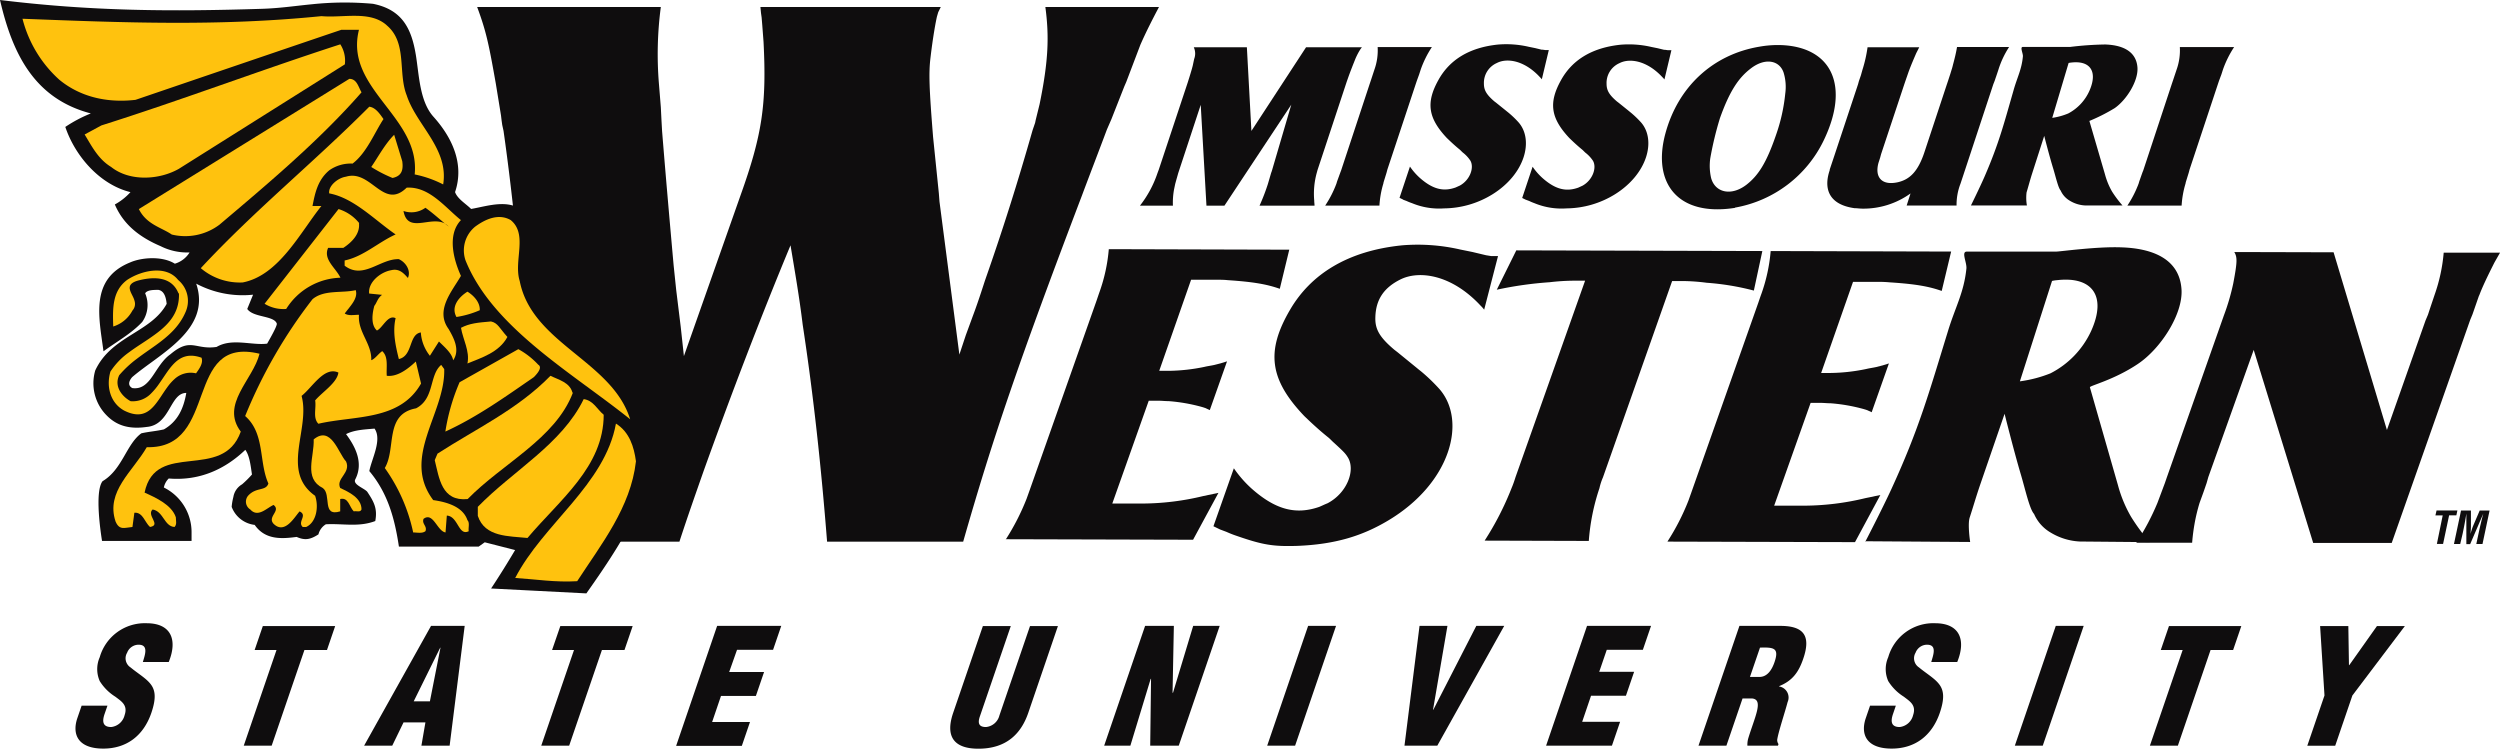 <svg id="missouri_western" xmlns="http://www.w3.org/2000/svg" viewBox="0 0 480 143.73">
  <defs>
    <style>
      .cls-1, .cls-2 {
        fill: #0f0d0e;
      }

      .cls-2 {
        fill-rule: evenodd;
      }

      .cls-3 {
        fill: #ffc20e;
      }
    </style>
  </defs>
  <title>mwsu_logo</title>
  <g id="western">
    <path id="n" class="cls-1" d="M420.18,282.33a45.67,45.67,0,0,0,4.06-7.66l1.42-3.79,0.4-1.16,10.92-31a42.39,42.39,0,0,0,1.81-6.19c0.81-4.26.76-5,.2-6l19.06,0.05,10.24,34.12,7.42-21.05,0.46-1.08,0.43-1.31,0.86-2.56a32.52,32.52,0,0,0,1.73-8.05l10.82,0-1.06,1.86c-1.41,2.78-2.36,4.8-2.88,6.19l-0.14.31-1.21,3.48-0.45,1.09-15.06,42.8-15.08,0-11.42-37.06L434,269.73l-0.33,1.16-0.59,1.71-0.76,2.09a34.18,34.18,0,0,0-.94,3.87,37.85,37.85,0,0,0-.49,3.79l-10.74,0h0Z" transform="translate(-10 -178.14)"/>
    <path id="r" class="cls-1" d="M368.12,282.18s3.25-6.27,5.06-10.21c5.29-11.53,7.16-18.34,10.81-30.19,1.4-4.64,3.09-7.43,3.56-12.08,0.11-1.16-1.05-3.26.08-3.25l17.08,0c0.85,0,7.84-1,12.57-.82,5.45,0.17,11.18,1.89,11.57,8.09,0.3,4.73-4,11.38-8.4,14.31-4.61,3.09-9.26,4.16-9.19,4.47l5.4,18.84a24.85,24.85,0,0,0,2.49,6,37.62,37.62,0,0,0,3.6,4.89l-13.43-.12a11.9,11.9,0,0,1-5.6-1.72,7.69,7.69,0,0,1-3.18-3.57c-0.86-.93-1.67-4.65-2.52-7.52-1.34-4.5-3.14-11.71-3.14-11.71l-4.69,13.62c-0.82,2.4-1.26,4-2,6.27-0.44,1.31.08,4.72,0.08,4.72l-20.18-.14h0Zm29.75-30.83a24.58,24.58,0,0,0,5.82-1.53,17.21,17.21,0,0,0,7.8-8.11c3.09-6.81.15-10.54-6.5-9.78a6.31,6.31,0,0,0-1,.15l-6.17,19.27h0Z" transform="translate(-10 -178.14)"/>
    <path id="e2" class="cls-1" d="M330.18,282.07a44.26,44.26,0,0,0,4-7.81l0.58-1.63,12.84-36.38c0.21-.62.42-1.24,0.62-1.78a32.54,32.54,0,0,0,1.75-8.13l34.65,0.1L382.81,234c-2.44-.86-5-1.33-10-1.65a20.78,20.78,0,0,0-2.19-.09h-4.84l-6.12,17.49h1.85a35.3,35.3,0,0,0,6.79-.76c0.61-.15,1.26-0.23,1.94-0.38l1.21-.31,1.22-.38-3.31,9.37-0.84-.39-0.73-.23a33.25,33.25,0,0,0-6.3-1.1c-0.71,0-1.33-.08-2-0.08h-1.85l-7,19.74,5.77,0a50.62,50.62,0,0,0,11.71-1.44l2.91-.61-4.87,9.05-36-.1h0Z" transform="translate(-10 -178.14)"/>
    <path id="t" class="cls-1" d="M297.37,233.79l3.76-7.58,47.24,0.13-1.63,7.59a49.57,49.57,0,0,0-9.06-1.5,38,38,0,0,0-4.63-.33h-2l-13.28,37.69a11.48,11.48,0,0,0-.68,2.09A40.93,40.93,0,0,0,315.05,282l-20-.06a56.69,56.69,0,0,0,5.19-10.13c0.3-.7.53-1.39,0.75-2.09l13.35-37.69h-2a42.09,42.09,0,0,0-4.83.3,70.71,70.71,0,0,0-10.15,1.44h0Z" transform="translate(-10 -178.14)"/>
    <path id="s" class="cls-1" d="M243,279.12l3.9-11.07a22.06,22.06,0,0,0,3.4,3.89c4.81,4.27,8.71,5,13,3.52,0.55-.23,1-0.46,1.58-0.69,3.71-1.93,5.39-6.26,3.95-8.74-0.47-.78-0.75-1.09-2.7-2.87-0.36-.31-0.7-0.7-1.06-1-2.05-1.63-3.81-3.34-4.63-4.12-6.75-7.07-7.38-12.5-2.77-20.39,4-6.88,11.09-11.36,21.57-12.41a36.51,36.51,0,0,1,11.14.81l2.32,0.47,2.3,0.55,0.34,0.08,1,0.16h1.28l-2.66,10.29a6,6,0,0,0-.68-0.77c-5.57-6-11.85-6.85-15.47-5-3.21,1.62-4.65,3.94-4.74,7.19-0.08,2.25.71,3.8,3.65,6.28l0.61,0.47,3.68,3c0.36,0.31.78,0.62,1.14,0.93a34.18,34.18,0,0,1,3.27,3.19c5.25,6.13,2.1,18-9.83,25.15-5,3-10.22,4.62-17.54,4.91-4.59.14-6.58-.18-11.54-1.9a18.84,18.84,0,0,1-2-.78l-1.25-.47-1.28-.62h0Z" transform="translate(-10 -178.14)"/>
    <path id="e1" class="cls-1" d="M203.11,281.71a44.71,44.71,0,0,0,4-7.82l0.58-1.62,12.84-36.38c0.21-.62.42-1.24,0.61-1.78a32.33,32.33,0,0,0,1.75-8.13l34.65,0.1-1.82,7.51c-2.44-.86-5-1.33-10-1.66-0.7-.08-1.48-0.08-2.19-0.08l-4.84,0-6.12,17.49h1.85a35.46,35.46,0,0,0,6.79-.75c0.6-.15,1.26-0.23,1.94-0.38l1.21-.31,1.23-.38-3.31,9.36-0.84-.39-0.73-.23a33.23,33.23,0,0,0-6.3-1.1c-0.71,0-1.33-.08-2-0.08h-1.85l-7,19.74,5.76,0a50.48,50.48,0,0,0,11.71-1.44l2.91-.61-4.87,9-36-.1h0Z" transform="translate(-10 -178.14)"/>
    <path id="w" class="cls-1" d="M101.63,179.48h35.25a69,69,0,0,0-.37,14.69l0.37,4.56,0.12,2.43,0.12,2.14c0.74,9.13,1.48,17.54,2.22,25.81l0.49,4.7,0.86,7,0.62,5.7,10.85-30.8c4.19-11.69,5.05-17.54,4.44-29.52l-0.25-3.28-0.12-1.43-0.12-.85L156,179.48h34.63l-0.49,1-0.25.85c-0.25,1.14-.74,3.71-1.23,7.84-0.37,3-.25,6,0.49,15.26l1.11,10.84,0.12,1.57,3.82,29.38,1.23-3.71,1.36-3.71c0.86-2.28,1.6-4.56,2.34-6.84,3.45-9.84,6.28-18.82,9.12-28.8l0.49-1.43,0.12-.57,0.74-3c1.73-8.41,1.85-13.12,1.11-18.68h21.82c-1.36,2.57-2.59,5-3.58,7.27l-2.71,7.13-0.37.85L223.4,201l-0.12.28L222.53,203c-1.6,4.28-3.2,8.41-4.8,12.69-12.2,32.08-17.13,46.63-22.8,66.45H168.8c-1.11-14.12-2.59-27.95-4.68-41.64-0.62-5.13-1.48-10.12-2.34-15.26-5.92,14.26-11.46,28.8-16.64,43.21-1.6,4.56-3.21,9.13-4.69,13.69H112.84c-0.25-11.41-.74-22.1-1.48-32.8-1.35-18-2.83-33.09-4.68-46.06l-0.25-1.14-0.12-.85-0.12-1-1-6.13c-1.36-7.7-1.85-10-3.58-14.69h0Z" transform="translate(-10 -178.14)"/>
  </g>
  <g id="missouri">
    <path id="i2" class="cls-1" d="M428.87,217.62a18.34,18.34,0,0,1,.75-4.23l0.05-.26,0.56-1.81,0.17-.64,5.47-16.49,0.2-.59,0.44-1.18,0.3-.93a19.73,19.73,0,0,1,2.14-4.31H428.53a11.08,11.08,0,0,1-.63,4.35l-0.69,2.07-0.2.59-5.5,16.66v0l-0.17.42L420.73,213l-0.11.38a20.86,20.86,0,0,1-2.16,4.23h10.41Z" transform="translate(-10 -178.14)"/>
    <path id="r-2" data-name="r" class="cls-2" d="M399.18,217.67a8.68,8.68,0,0,1-.08-2.58c0.37-1.23.59-2.11,1-3.42l2.39-7.44s1,3.93,1.76,6.38c0.47,1.57.93,3.59,1.39,4.1a4.28,4.28,0,0,0,1.73,1.95,6.28,6.28,0,0,0,3,.93l7.15,0a21.41,21.41,0,0,1-2-2.66,13.73,13.73,0,0,1-1.36-3.3l-3-10.27a34.42,34.42,0,0,0,4.86-2.46c2.3-1.6,4.56-5.24,4.37-7.82-0.26-3.38-3.32-4.31-6.22-4.4a61.86,61.86,0,0,0-6.68.47h-9.09c-0.61,0,0,1.14,0,1.77-0.22,2.54-1.1,4.06-1.81,6.6-1.86,6.47-2.81,10.19-5.54,16.49-0.94,2.16-2.63,5.58-2.63,5.58l10.75,0h0Zm8-27.44a3.46,3.46,0,0,1,.51-0.08c3.53-.42,5.12,1.61,3.52,5.33a9.08,9.08,0,0,1-4.1,4.44,12.6,12.6,0,0,1-3.08.85l3.14-10.53h0Z" transform="translate(-10 -178.14)"/>
    <path id="u" class="cls-1" d="M361.33,210.73l-0.12.38c-1.15,3.76.39,6.38,4.85,7,0.52,0,1,.09,1.61.09a15.45,15.45,0,0,0,9.15-2.92l-0.74,2.32h9.58a11.17,11.17,0,0,1,.75-4.18l0.59-1.78,0.11-.34,0.2-.6,5.41-16.4,0.25-.63,0.49-1.44,0.21-.63a17.56,17.56,0,0,1,2.08-4.44h-10c-0.19,1.14-.46,2.24-0.78,3.42a9.67,9.67,0,0,1-.28,1l-0.22.72L384,193.74l-0.2.59-4.3,13c-1.2,3.63-2.74,5.24-5.08,5.79-3.18.72-4.5-1-3.75-3.72l0.32-1,0.17-.64,4.45-13.4,0.2-.59,0.66-1.9,0.08-.21c0.34-.93.85-2.12,1.36-3.3l0.58-1.14h-9.92a26.44,26.44,0,0,1-1,4.39l-0.28,1-0.38,1.1-0.16.59-4.57,13.78-0.89,2.66h0Z" transform="translate(-10 -178.14)"/>
    <path id="o" class="cls-2" d="M343.13,218A23.41,23.41,0,0,0,360.2,205c4.91-10.27,1.6-17.59-7.75-18.18a20,20,0,0,0-4.68.29c-8.75,1.48-15.52,7.52-18,16.61-2.6,9.51,2.31,16.06,13.34,14.33h0Zm-2.92-17.12c1.88-5.28,3.61-7.82,5.95-9.6,2.74-2.11,5.47-1.56,6.28.76a9.36,9.36,0,0,1,.33,4.06,34,34,0,0,1-1.79,8c-1.87,5.45-3.45,7.78-5.66,9.51-2.92,2.24-6,1.52-6.78-1.27a10.44,10.44,0,0,1-.17-3.8,64.36,64.36,0,0,1,1.84-7.65h0Z" transform="translate(-10 -178.14)"/>
    <path id="s2" class="cls-1" d="M302.94,216.48l0.67,0.25a9.71,9.71,0,0,0,1,.42,13.6,13.6,0,0,0,6.16,1,18,18,0,0,0,9.31-2.71c6.29-3.93,7.89-10.4,5.05-13.74A18.65,18.65,0,0,0,323.4,200c-0.19-.17-0.42-0.34-0.61-0.51l-2-1.61-0.33-.25c-1.58-1.35-2-2.2-2-3.43a4.14,4.14,0,0,1,2.47-3.93c1.91-1,5.26-.55,8.27,2.71a3.29,3.29,0,0,1,.37.42l1.34-5.62h-0.68l-0.55-.08-0.18,0-1.23-.3-1.23-.25a19.1,19.1,0,0,0-5.93-.42c-5.57.59-9.3,3-11.4,6.81-2.4,4.31-2,7.27,1.62,11.12,0.44,0.42,1.39,1.35,2.49,2.24,0.19,0.17.38,0.38,0.57,0.55a6.52,6.52,0,0,1,1.46,1.56c0.78,1.35-.08,3.72-2,4.78l-0.83.38c-2.25.8-4.33,0.42-6.92-1.9a12.06,12.06,0,0,1-1.84-2.12l-2,6,0.69,0.34h0Z" transform="translate(-10 -178.14)"/>
    <path id="s1" class="cls-1" d="M279.39,216.48l0.67,0.25a10,10,0,0,0,1.05.42,13.56,13.56,0,0,0,6.15,1,18,18,0,0,0,9.31-2.71c6.3-3.93,7.89-10.4,5.05-13.74a17.82,17.82,0,0,0-1.76-1.73c-0.19-.17-0.42-0.34-0.62-0.51l-2-1.61-0.33-.25c-1.57-1.35-2-2.2-2-3.43a4.16,4.16,0,0,1,2.48-3.93c1.91-1,5.26-.55,8.27,2.71a2.74,2.74,0,0,1,.37.42l1.34-5.62h-0.68l-0.55-.08-0.18,0-1.23-.3-1.23-.25a19.1,19.1,0,0,0-5.94-.42c-5.57.59-9.29,3-11.39,6.81-2.4,4.31-2,7.27,1.62,11.12,0.44,0.42,1.39,1.35,2.49,2.24,0.19,0.17.38,0.38,0.57,0.55a6.49,6.49,0,0,1,1.46,1.56c0.78,1.35-.08,3.72-2,4.78l-0.84.38c-2.25.8-4.33,0.42-6.92-1.9a12.06,12.06,0,0,1-1.84-2.12l-2,6,0.69,0.34h0Z" transform="translate(-10 -178.14)"/>
    <path id="i1" class="cls-1" d="M274.85,217.62a18.19,18.19,0,0,1,.75-4.23l0.05-.26,0.56-1.81,0.17-.64,5.47-16.49,0.2-.59,0.43-1.18,0.3-.93a19.53,19.53,0,0,1,2.14-4.31H274.51a11,11,0,0,1-.63,4.35l-0.68,2.07-0.2.59-5.5,16.66v0l-0.16.42L266.71,213l-0.11.38a20.72,20.72,0,0,1-2.16,4.23h10.41Z" transform="translate(-10 -178.14)"/>
    <path id="m" class="cls-1" d="M235.2,217.62a14.13,14.13,0,0,1,.23-3.17l0.21-1,0.15-.55,0.43-1.52,0.21-.64,4.11-12.47,1.1,19.36h3.45l12.84-19.4-3.67,12.51-0.12.38-0.08.21-0.26.89-0.36,1.23a39.15,39.15,0,0,1-1.61,4.18h10.56c0-.34-0.06-0.63-0.06-1a15.06,15.06,0,0,1,.48-5.28l0.15-.55v0l5.59-16.91c0.18-.51.39-1.14,0.86-2.37l0.33-.85,0.4-1a12.33,12.33,0,0,1,.9-1.82l0.18-.29,0.26-.34H260.76l-10.49,16.06-0.87-16.06H239.21a2.9,2.9,0,0,1,.07,2.24L239,190.78l-0.17.63c-0.39,1.35-.61,2-0.79,2.58l-5.56,16.74-0.24.64a21,21,0,0,1-3.37,6.26h6.36Z" transform="translate(-10 -178.14)"/>
  </g>
  <g id="trademark">
    <path id="m-2" data-name="m" class="cls-1" d="M482.36,282.59h-1.2l1.36-6.43h1.9v3a13.39,13.39,0,0,1-.1,1.49h0c0.2-.64.33-1.06,0.5-1.49l1.28-3H488l-1.36,6.43h-1.19l0.43-2c0.27-1.28.57-2.55,0.91-3.83h0l-2.52,5.86h-0.73l0-5.86h0c-0.2,1.28-.44,2.55-0.71,3.83Z" transform="translate(-10 -178.14)"/>
    <path id="t-2" data-name="t" class="cls-1" d="M477.82,276.15h4l-0.2.94h-1.39l-1.16,5.49h-1.19L479,277.1h-1.4Z" transform="translate(-10 -178.14)"/>
  </g>
  <g id="state_university">
    <path id="y" class="cls-1" d="M461,305.85h0.06l5.31-7.5h5.36l-10.07,13.32-3.3,9.65H453l3.3-9.65-0.84-13.32h5.42Z" transform="translate(-10 -178.14)"/>
    <path id="t3" class="cls-1" d="M426.44,298.35h13.89l-1.57,4.59h-4.33l-6.28,18.37h-5.37l6.29-18.37h-4.2Z" transform="translate(-10 -178.14)"/>
    <path id="i2-2" data-name="i2" class="cls-1" d="M396.85,321.31l7.86-23h5.36l-7.86,23h-5.36Z" transform="translate(-10 -178.14)"/>
    <path id="s2-2" data-name="s2" class="cls-1" d="M374,313.63l-0.55,1.62c-0.45,1.32-.42,2.48,1.29,2.48a3,3,0,0,0,2.58-2.3c0.66-1.93-.68-2.66-1.78-3.52a9.35,9.35,0,0,1-3-3,5.69,5.69,0,0,1,0-4.59,9,9,0,0,1,9-6.52c4.66,0,6,3.12,4.25,7.44H380.8c0.4-1.35,1.09-3.19-.63-3.31a2.37,2.37,0,0,0-2.38,1.53,2.09,2.09,0,0,0,.65,2.82c1.57,1.29,3,2.08,3.89,3.25s1.06,2.69.11,5.48c-1.51,4.41-4.79,6.86-9.23,6.86-4.9,0-6-2.76-5-5.79l0.84-2.45h5Z" transform="translate(-10 -178.14)"/>
    <path id="r-3" data-name="r" class="cls-1" d="M341.47,321.31h-5.36l7.86-23h7.83c4.39,0,6,1.77,4.41,6.34-0.84,2.45-2,4.19-4.62,5.23l0,0.06a2.15,2.15,0,0,1,1.63,3c-0.47,1.84-1.8,5.79-2,7.26a1.37,1.37,0,0,0,.25.8l-0.1.31H345.5a4.59,4.59,0,0,1,.14-1.32c0.6-2,1.37-3.92,1.7-5.33s0.22-2.33-1-2.42h-1.77Zm4.52-13.2h1.83c1.55,0,2.41-1.44,2.89-2.85,0.93-2.73-.15-2.85-2.79-2.78Z" transform="translate(-10 -178.14)"/>
    <path id="e" class="cls-1" d="M306.85,321.31l7.86-23H327l-1.57,4.59H318.5l-1.45,4.23h6.7l-1.57,4.59h-6.7l-1.7,5h7.28l-1.57,4.59H306.85Z" transform="translate(-10 -178.14)"/>
    <path id="v" class="cls-1" d="M279.66,321.31l2.89-23h5.36l-2.77,16.1h0.06l8.25-16.1h5.36l-12.85,23h-6.31Z" transform="translate(-10 -178.14)"/>
    <path id="i1-2" data-name="i1" class="cls-1" d="M253.3,321.31l7.86-23h5.36l-7.86,23H253.3Z" transform="translate(-10 -178.14)"/>
    <path id="n-2" data-name="n" class="cls-1" d="M231,308.45l-0.08.06-3.89,12.8H222l7.86-23h5.52l-0.25,12.83h0.09l3.87-12.83h5.09l-7.86,23h-5.48Z" transform="translate(-10 -178.14)"/>
    <path id="u-2" data-name="u" class="cls-1" d="M198.71,298.35h5.36l-5.93,17.33c-0.38,1.1-.37,2.05,1.16,2.05a2.94,2.94,0,0,0,2.58-2.2l5.88-17.18h5.36L207.43,315c-1.33,3.89-4.09,6.89-9.58,6.89-4.54,0-6.45-2.18-4.84-6.89Z" transform="translate(-10 -178.14)"/>
    <path id="e-2" data-name="e" class="cls-1" d="M139.83,321.31l7.86-23H160l-1.57,4.59h-6.92L150,307.17h6.7l-1.57,4.59h-6.7l-1.7,5H154l-1.57,4.59H139.83Z" transform="translate(-10 -178.14)"/>
    <path id="t2" class="cls-1" d="M117.58,298.35h13.89l-1.57,4.59h-4.33l-6.29,18.37h-5.36l6.29-18.37H116Z" transform="translate(-10 -178.14)"/>
    <path id="a" class="cls-1" d="M79.91,321.31l12.85-23h6.46l-2.89,23H90.91l0.77-4.47h-4.2l-2.17,4.47H79.91Zm14.66-18.8H94.51L89.43,312.8h3.11Z" transform="translate(-10 -178.14)"/>
    <path id="t1" class="cls-1" d="M60.46,298.35H74.35l-1.57,4.59H68.45l-6.29,18.37H56.8l6.29-18.37h-4.2Z" transform="translate(-10 -178.14)"/>
    <path id="s1-2" data-name="s1" class="cls-1" d="M30.63,313.63l-0.56,1.62c-0.45,1.32-.42,2.48,1.28,2.48a3,3,0,0,0,2.58-2.3c0.66-1.93-.67-2.66-1.78-3.52a9.3,9.3,0,0,1-3-3,5.69,5.69,0,0,1,0-4.59,9,9,0,0,1,9-6.52c4.66,0,6,3.12,4.25,7.44H37.43c0.4-1.35,1.09-3.19-.64-3.31a2.37,2.37,0,0,0-2.38,1.53,2.08,2.08,0,0,0,.65,2.82c1.57,1.29,3,2.08,3.89,3.25s1.06,2.69.11,5.48c-1.51,4.41-4.78,6.86-9.23,6.86-4.9,0-6-2.76-5-5.79l0.84-2.45h5Z" transform="translate(-10 -178.14)"/>
  </g>
  <g id="griffon">
    <path id="griffon_shadow" class="cls-2" d="M58.59,234.72l-1.12,2.74c1.18,1.68,5.09,1.24,5.67,2.79,0.15,0.41-1.43,3.12-1.85,3.87-2.94.38-6.72-1.12-9.7,0.63-4.09.62-4.94-1.92-8.87,1.41-3.07,2.17-3.72,7-7.32,6.49-1.35-.74,0-2.12,0-2.12,5.21-4.48,15.25-9.09,12.27-17.93a19,19,0,0,0,10.91,2.12h0Zm31.23-46.16c0.65,3.85.71,9,3.41,12,3.49,3.88,6,9,4.14,14.46,0.47,1.32,2.1,2.25,3.08,3.24,3.28-.57,7.19-2,10.13.47,3.7,5.17.52,12.78,3.89,17.5,8.61,10.89,26.77,20.46,19,37.31-2.67,6.64-6.8,12.74-10.89,18.53l-18.29-.94c1.6-2.42,3.13-4.88,4.61-7.38l-5.83-1.49-1.17.83-15.31,0c-0.8-5.35-2.12-10.26-5.68-14.5,0.42-2.3,2.5-6,1-8.16-1.79.17-3.84,0.22-5.47,1.06,1.73,2.32,3.43,5.48,1.77,8.69-0.51,1,1.71,1.68,2.3,2.38,1.26,1.9,2,3.2,1.54,5.62-3.19,1.21-6.2.45-9.48,0.62a3.16,3.16,0,0,0-1.43,1.94c-1.55,1-2.59,1.2-4.18.49-2.71.35-6,.67-8.06-2.31a5.38,5.38,0,0,1-4.42-3.46,11.66,11.66,0,0,1,.33-1.92,3.45,3.45,0,0,1,1.67-2.41,18.72,18.72,0,0,0,1.9-1.89c-0.23-1.41-.41-3.55-1.28-4.73-3.83,3.67-8.74,6-14.7,5.5a3.32,3.32,0,0,0-.94,1.73,9.57,9.57,0,0,1,5.32,8.66V282H29.59c-0.18-1.15-1.49-9.4.1-11.47,3.8-2.25,4.55-7.08,7.44-9.19,1.42-.33,2.9-0.42,4.34-0.76,2.65-1.52,3.78-4,4.3-7-3.16,0-3.06,6.15-7.6,6.53-3.15.45-5.62-.13-7.63-2.15a8.75,8.75,0,0,1-2.25-8.7C31.4,242.6,39,242,42,236.48c-0.1-1-.37-2.46-1.57-2.68-0.66,0-2.16-.06-2.56.66a5.67,5.67,0,0,1-.56,5.49c-2.1,2.26-5,3.84-7.44,5.64-0.84-6.41-2.7-13.9,5.11-17.06,2.27-1,6.23-1.25,8.59.24a5,5,0,0,0,2.83-2.16,11.42,11.42,0,0,1-5.57-1.21c-3.82-1.63-7.08-4-8.78-8a11.48,11.48,0,0,0,3-2.37c-5.95-1.46-10.66-7-12.51-12.52a26.26,26.26,0,0,1,4.9-2.59C16.6,197.08,12.39,188.48,10,178.14c17.6,2.15,32.72,2.25,50.37,1.69,3.41-.11,6.29-0.56,9.51-0.87a60,60,0,0,1,11.73-.09c5.58,1.12,7.37,4.7,8.21,9.7h0Z" transform="translate(-10 -178.14)"/>
    <g id="griffon-2" data-name="griffon">
      <path class="cls-3" d="M84.25,183c4,3.36,2.11,9.09,3.84,13.45,1.86,5.73,8.11,10.25,7,17.1a21.14,21.14,0,0,0-5.47-1.92c1.12-11.08-13.55-16.43-10.7-27.77H75.57c2-.72-39.55,13.45-39.55,13.45-5.33.62-10.54-.49-14.63-3.86a23.57,23.57,0,0,1-7.07-11.71c19.46,0.75,37.56,1.49,57.4-.5,4.21,0.38,9.3-1.12,12.52,1.74h0Z" transform="translate(-10 -178.14)"/>
      <path class="cls-3" d="M76.19,190.51L44.33,210.56c-3.72,2.12-9.42,2.49-13-.37-2.48-1.5-3.72-4-5.08-6.23l3.22-1.74c15.37-4.86,30.49-10.59,45.87-15.57a5.8,5.8,0,0,1,.87,3.86h0Z" transform="translate(-10 -178.14)"/>
      <path class="cls-3" d="M79.42,195.86c-8.18,9.34-18,17.56-27.27,25.41a10.93,10.93,0,0,1-9.17,1.9c-2-1.37-4.85-1.92-6.32-4.89l40.41-25c1.49,0,1.74,1.62,2.36,2.61h0Z" transform="translate(-10 -178.14)"/>
      <path class="cls-3" d="M83.63,201c-1.71,2.58-3.24,6.52-5.94,8.55a7.16,7.16,0,0,0-4.47,1.29c-2.23,1.87-2.73,4.36-3.22,6.85h1.71c-4.09,5.11-8.16,13.32-15.1,14.68a11.56,11.56,0,0,1-8.06-2.74c10.29-11.09,21.69-20.3,32.35-31,1.24,0.13,2.11,1.5,2.73,2.37h0Z" transform="translate(-10 -178.14)"/>
      <path class="cls-3" d="M87.23,209.07c0.25,1.74-.12,2.87-1.86,3.24a25.76,25.76,0,0,1-4.09-2.11c1.37-2,2.62-4.39,4.4-6.18l1.55,5.06h0Z" transform="translate(-10 -178.14)"/>
      <path class="cls-3" d="M88.09,214.17c4.34-.25,7.31,3.73,10.41,6.23-2.73,2.87-1.36,7.72,0,10.71-1.73,3-5,6.6-2.36,10.21,1,1.74,2.23,4,.87,6-0.25-1.37-1.61-2.49-2.73-3.61l-1.74,2.74a8,8,0,0,1-1.74-4.48c-2.36.37-1.49,4.48-4.22,5.11-0.62-2.49-1.24-5.23-.62-7.85-1.49-.75-2.48,1.87-3.59,2.37-1.24-1.12-.87-3.37-0.5-4.73,0.5-.62.62-1.49,1.49-2.12l-2.48-.25c-0.25-2.12,2.11-4.11,4.22-4.48,1.49-.37,2.36.5,3.22,1.49,0.62-1.37-.37-3-1.74-3.61-3.59-.12-6.82,4-10.41,1.25v-1c3.6-.75,6.45-3.49,9.79-5-4-2.74-8-7-12.75-7.88-0.22-1.45,1.72-3,3.2-3.2,4.83-1.49,7.19,6.48,11.65,2.12h0Z" transform="translate(-10 -178.14)"/>
      <path class="cls-3" d="M78.92,221c0.25,2.12-1.49,3.74-3,4.73H73c-1,2.24,1.49,3.86,2.36,5.73a12.72,12.72,0,0,0-10.41,6,6.93,6.93,0,0,1-4.15-1L75,218.28a8.16,8.16,0,0,1,4,2.74h0Z" transform="translate(-10 -178.14)"/>
      <path class="cls-3" d="M109.79,232.11c2.36,12,17.73,15.32,21.2,26.53-11-8.84-26.41-17.56-31.61-30.51a5.88,5.88,0,0,1,1.86-6.48c1.86-1.37,4.46-2.62,6.82-1.25,3.35,2.74.5,7.85,1.73,11.71h0Z" transform="translate(-10 -178.14)"/>
      <path class="cls-3" d="M44.27,234.47c-1.32-3.33-4.83-3.17-7.42-2.55-2.31.53-2.14,1.5-1.62,2.59,0.12,0.25.26,0.51,0.38,0.78a3.91,3.91,0,0,1,.27.81,1.86,1.86,0,0,1-.45,1.66,6.31,6.31,0,0,1-3.69,3.07c-0.12-3.54-.17-6.82,2.66-8.94,2.6-1.74,7.42-3,9.8,0A5.23,5.23,0,0,1,45.65,238c-1.22,2.88-3.38,4.72-5.76,6.44-1.2.86-2.44,1.69-3.63,2.6a20.92,20.92,0,0,0-3.36,3.13c-1.06,2.14.54,4.12,2.18,5a4.9,4.9,0,0,0,4-1.56,12.57,12.57,0,0,0,1.4-1.69c0.43-.61.85-1.24,1.27-1.86,1.67-2.46,3.41-4.5,6.94-3.24,0.36,1-.33,2-1.05,3a4.57,4.57,0,0,0-4.12,1.09,9.58,9.58,0,0,0-1.43,1.62c-0.43.59-.84,1.22-1.25,1.84-1.64,2.44-3.28,4.46-7,2.6-2.63-1.44-3.49-4.55-2.64-7.48a13.7,13.7,0,0,1,3.6-3.73c1.43-1.07,3-2,4.4-3,2.86-2,5.29-4.26,5.16-8.29h0Z" transform="translate(-10 -178.14)"/>
      <path class="cls-3" d="M78.3,233.85c0.5,1.62-1.12,3.11-2.11,4.48,0.74,0.5,1.74.25,2.73,0.25-0.25,3.36,2.48,5.48,2.36,8.72,0.74-.25,1.36-1.25,2.11-1.74,1.24,1.12.74,3.11,0.87,4.73,2,0.25,4-1.25,5.58-2.74l1,4.23c-4.09,7.22-12.77,6.1-19.71,7.72-1.11-1.12-.37-3-0.62-4.48,1.36-1.62,4.21-3.36,4.46-5.35-2.73-1.25-5,2.86-7.07,4.48,1.74,6.35-4.09,14.45,2.6,19.18,0.74,2.12.25,5.11-1.74,6H68.14c-1.12-1,1-2.24-.62-3-1,1.12-2.85,4.49-5,2.37-1.24-1.37,1.49-2.49,0-3.61-1.36.62-3,2.49-4.46,0.87a1.76,1.76,0,0,1-.36-2.71c1.55-1.63,3.34-.78,3.83-2.28-1.86-4.11-.62-9.59-4.46-12.95A94.55,94.55,0,0,1,70,235.59c2.23-1.87,5.58-1.12,8.3-1.74h0Z" transform="translate(-10 -178.14)"/>
      <path class="cls-3" d="M102.1,237.71A18.19,18.19,0,0,1,97.64,239c-1.12-2,.5-3.86,2.11-4.86,1.24,0.75,2.48,2.12,2.36,3.61h0Z" transform="translate(-10 -178.14)"/>
      <path class="cls-3" d="M107.43,242.82c-1.61,3-5,4-7.68,5.11,0.49-2.37-.87-4.61-1.24-6.85,1.67-.87,3.21-1,5.76-1.22,1.33,0.28,1.64,1.31,3.17,3h0Z" transform="translate(-10 -178.14)"/>
      <path class="cls-3" d="M113.38,248.18q0.87,0.6-.87,2.36c-5.58,3.86-11,7.72-17,10.46a38.89,38.89,0,0,1,2.73-9.47l11.28-6.35a15.13,15.13,0,0,1,3.84,3h0Z" transform="translate(-10 -178.14)"/>
      <path class="cls-3" d="M59.83,246.06c-1.24,5-7.56,9.71-3.6,14.95-3.47,9.72-16.36,1.5-18.47,11.71,2.23,1,5.21,2.37,6,4.73,0,0.62.25,1.37-.25,1.87-2-.12-2.11-3-4.21-3.36-1.24,1.12,1.73,3-.5,3.36-1-.87-1.37-2.87-3-2.74l-0.37,2.74c-1.49.12-2.5,0.72-3.25-1.07-1.91-5.75,3.31-9.58,6-14.25,14,0.38,6.94-21.55,21.7-17.93h0Z" transform="translate(-10 -178.14)"/>
      <path class="cls-3" d="M95.29,249c0.25,8.47-8.31,16.94-2.11,25.16,2.61,0.37,5.7,1.25,6.57,3.86,0.49,0.5.12,1.49,0.25,2.11-2,1-2-2.86-4.21-3l-0.25,3.24c-1.61-.25-2.36-4-4.22-2.61-0.37,1,.75,1.37.37,2.36-0.62.5-1.61,0.25-2.36,0.25A33,33,0,0,0,83.88,268c2.23-3.74-.12-10.34,6-11.46,3.59-1.86,2.48-6.35,4.83-8.34L95.29,249h0Z" transform="translate(-10 -178.14)"/>
      <path class="cls-3" d="M120,253.53c-3.35,8.84-13.51,13.57-20.21,20.43-5,.5-5.46-4-6.32-7.47L94,265.24c7.31-4.73,15.37-8.47,21.69-14.95,1.49,0.75,3.72,1.25,4.22,3.24h0Z" transform="translate(-10 -178.14)"/>
      <path class="cls-3" d="M125.91,257.76c0,10-8.43,16.32-14.63,23.67-3.59-.38-8.18-0.13-9.54-4.24v-1.74c6.82-7,16.11-12,20.33-20.68,1.86,0.25,2.6,2,3.84,3h0Z" transform="translate(-10 -178.14)"/>
      <path class="cls-3" d="M132.1,266.73c-1,8.84-6.69,15.94-11.28,23-4.21.25-7.93-.37-11.9-0.62,5.33-10.34,17.23-17.93,19.34-29.64,2.6,1.62,3.47,4.48,3.84,7.22h0Z" transform="translate(-10 -178.14)"/>
      <path class="cls-3" d="M76.44,266.73c1,2.24-2,3.24-1.12,5.11,1.61,0.75,4.09,1.87,4.09,4.11-0.25.62-.87,0.25-1.49,0.37-0.87-.87-1-2.74-2.6-2.37v2.37c-3.6,1.12-1.61-3.24-3.35-4.48-3.72-1.87-1.61-6-1.74-9.34,3.35-2.74,4.71,2.61,6.2,4.23h0Z" transform="translate(-10 -178.14)"/>
    </g>
    <path id="griffon_eye" class="cls-1" d="M96.15,221.65c-2.6-2.87-7.81,1.87-8.68-3a4.61,4.61,0,0,0,4.21-.62c1.74,1.25,2.73,2.24,4.46,3.61h0Z" transform="translate(-10 -178.14)"/>
  </g>
</svg>
